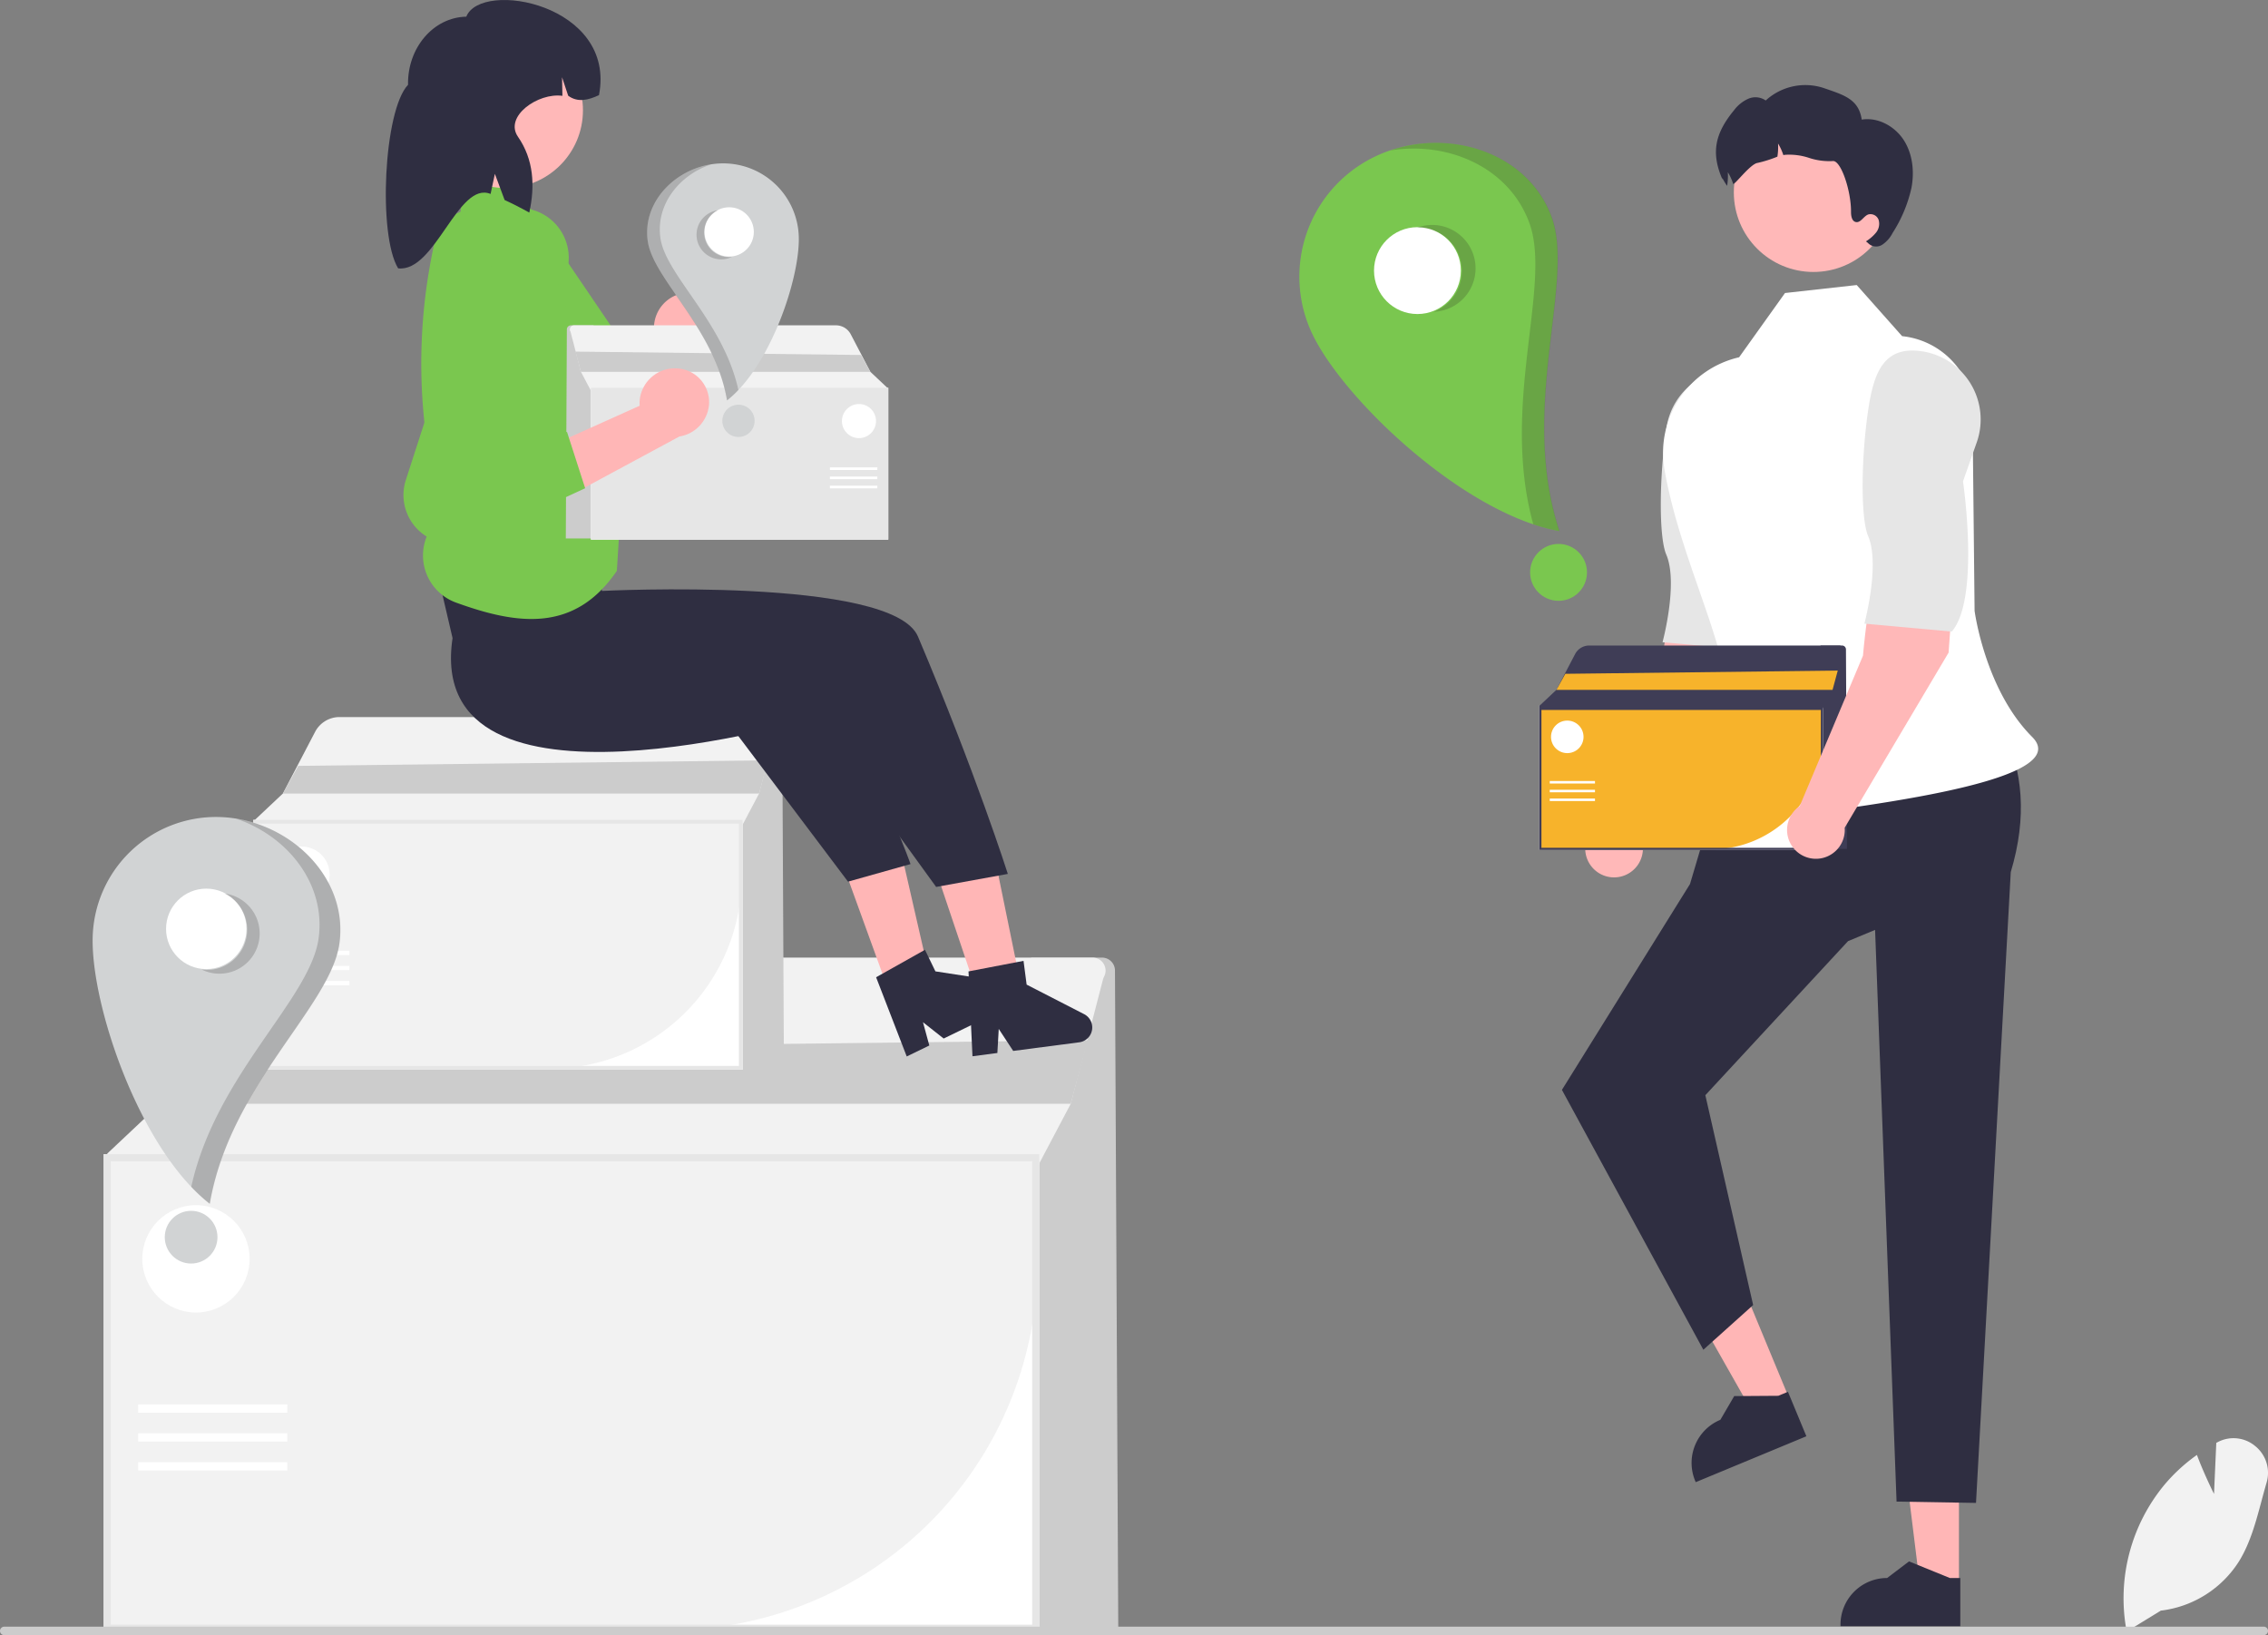 <svg xmlns="http://www.w3.org/2000/svg" data-name="Layer 1" width="638.67" height="460.389"
     viewBox="0 0 638.67 460.389" xmlns:xlink="http://www.w3.org/1999/xlink">
    <rect x="0" y="0" width="638.67" height="460.389" fill="#808080" stroke="none"/>
    <path d="M595.568,678.249H571.034V489.426h19.953a3.656,3.656,0,0,1,3.656,3.638Z"
          transform="translate(-280.665 -219.805)" fill="#ccc"/>
    <path d="M573.327,679.249H309.863V544.774H573.327Z" transform="translate(-280.665 -219.805)"
          fill="#fff"/>
    <path d="M469.483,678.749H310.363V545.274H572.827v30.13A103.462,103.462,0,0,1,469.483,678.749Z"
          transform="translate(-280.665 -219.805)" fill="#f2f2f2"/>
    <path d="M591.573,494.789h0a3.656,3.656,0,0,0-.306.79l-9.085,35.018-9.854,18.663H310.863V544.612l14.886-14.014,17.365-33.216a14.823,14.823,0,0,1,2.978-3.928l0,0a14.823,14.823,0,0,1,10.158-4.028H588.34A3.656,3.656,0,0,1,591.573,494.789Z"
          transform="translate(-280.665 -219.805)" fill="#f2f2f2"/>
    <path d="M573.327,679.249H309.863V544.774H573.327Zm-261.465-2H571.327V546.774H311.863Z"
          transform="translate(-280.665 -219.805)" fill="#e6e6e6"/>
    <polygon points="306.37 292.898 301.516 310.792 45.084 310.792 53.37 295.898 306.37 292.898" fill="#ccc"/>
    <rect x="38.913" y="395.435" width="41.999" height="2.324" fill="#fff"/>
    <rect x="38.913" y="403.57" width="41.999" height="2.324" fill="#fff"/>
    <rect x="38.913" y="411.704" width="41.999" height="2.324" fill="#fff"/>
    <circle cx="55.182" cy="354.439" r="15.107" fill="#fff"/>
    <path d="M501.421,520.449h-12.83V421.703h10.434a1.912,1.912,0,0,1,1.912,1.902Z"
          transform="translate(-280.665 -219.805)" fill="#ccc"/>
    <path d="M489.79,520.972H352.01v-70.324H489.79Z" transform="translate(-280.665 -219.805)"
          fill="#fff"/>
    <path d="M435.484,520.71H352.272v-69.801H489.528v15.757A54.106,54.106,0,0,1,435.484,520.71Z"
          transform="translate(-280.665 -219.805)" fill="#f2f2f2"/>
    <path d="M499.331,424.508h0a1.912,1.912,0,0,0-.16.413l-4.751,18.313-5.153,9.76H352.533v-2.431l7.785-7.329,9.081-17.37a7.752,7.752,0,0,1,1.558-2.054v0a7.752,7.752,0,0,1,5.312-2.106H497.641A1.912,1.912,0,0,1,499.331,424.508Z"
          transform="translate(-280.665 -219.805)" fill="#f2f2f2"/>
    <path d="M489.79,520.972H352.01v-70.324H489.79ZM353.056,519.926H488.744V451.694H353.056Z"
          transform="translate(-280.665 -219.805)" fill="#e6e6e6"/>
    <polygon points="216.293 214.071 213.755 223.428 79.653 223.428 83.986 215.639 216.293 214.071" fill="#ccc"/>
    <rect x="76.426" y="267.693" width="21.963" height="1.215" fill="#fff"/>
    <rect x="76.426" y="271.947" width="21.963" height="1.215" fill="#fff"/>
    <rect x="76.426" y="276.201" width="21.963" height="1.215" fill="#fff"/>
    <circle cx="84.934" cy="246.254" r="7.9" fill="#fff"/>
    <path d="M879.543,679.181l-.08-.426a50.104,50.104,0,0,1,10.605-40.77,48.613,48.613,0,0,1,8.933-8.301l.316-.228.138.364c1.648,4.346,3.729,8.699,4.677,10.626l.64-14.382.365-.194a9.502,9.502,0,0,1,10.592,1.093,9.665,9.665,0,0,1,3.192,10.349c-.497,1.69-.967,3.443-1.421,5.138-1.561,5.825-3.174,11.848-6.302,16.92a30.285,30.285,0,0,1-22.041,13.925Z"
          transform="translate(-280.665 -219.805)" fill="#f2f2f2"/>
    <path d="M919.335,679.005a1.186,1.186,0,0,1-1.19,1.19H281.855a1.19,1.19,0,1,1,0-2.38h636.29A1.187,1.187,0,0,1,919.335,679.005Z"
          transform="translate(-280.665 -219.805)" fill="#ccc"/>
    <path d="M775.01,374.53l-18.213-2.609c-6.16,10.3-8.349,37.715-8.349,37.715l-17.824,42.365a8.123,8.123,0,1,0,12.663,6.101l29.265-49.311Z"
          transform="translate(-280.665 -219.805)" fill="#ffb8b8"/>
    <path d="M772.111,323.967l0,0A19.412,19.412,0,0,1,787.446,349.609l-3.865,10.955s-2.104,32.985-10.127,42.296l-24.62-2.229s4.501-16.641,1.046-24.693c-2.116-4.931-1.999-21.962.086-35.816A19.362,19.362,0,0,1,772.111,323.967Z"
          transform="translate(-280.665 -219.805)" fill="#e6e6e6"/>
    <polygon points="551.636 446.418 540.665 446.417 535.446 404.1 551.638 404.101 551.636 446.418" fill="#ffb6b6"/>
    <path d="M832.687,677.668l-33.737-.001v-.427a13.132,13.132,0,0,1,13.131-13.131h.001l6.162-4.675,11.498,4.676,2.945 0Z"
          transform="translate(-280.665 -219.805)" fill="#2f2e41"/>
    <polygon points="503.939 393.973 493.805 398.174 472.773 361.085 487.731 354.883 503.939 393.973" fill="#ffb6b6"/>
    <path d="M789.345,624.202l-31.164,12.923-.163-.394a13.132,13.132,0,0,1,7.099-17.16l.001-0,3.901-6.679,12.412-.085,2.72-1.128Z"
          transform="translate(-280.665 -219.805)" fill="#2f2e41"/>
    <path d="M844.845,425.5l-77.858,8.134-10.415,35.078L720.504,526.675l39.824,73.167,14.025-12.588L760.89,528.171l40.181-43.379,7.619-3.161h0l6.048,160.968,22.37.367,9.789-177.618C851.601,449.657,850.185,436.701,844.845,425.5Z"
          transform="translate(-280.665 -219.805)" fill="#2f2e41"/>
    <path d="M816.299,314.453l-12.779-14.39-20.193,2.244L770.399,320.4l0,0a27.601,27.601,0,0,0-21.011,31.615c5.017,28.889,22.066,56.907,16.437,71.161-8.546,21.637-9.067,30.461,11.389,27.428s88.989-10.027,75.702-23.314-16.205-35.49-16.205-35.49l-.533-50.797a22.576,22.576,0,0,0-19.878-26.551Z"
          transform="translate(-280.665 -219.805)" fill="#fff"/>
    <circle cx="510.661" cy="54.16" r="22.415" fill="#ffb8b8"/>
    <path d="M818.945,272.635a38.981,38.981,0,0,1-5.331,12.773,8.694,8.694,0,0,1-2.908,3.302,3.178,3.178,0,0,1-4.039-.505l-.545-.444a11.568,11.568,0,0,0,2.827-2.454,3.939,3.939,0,0,0,.757-3.524,2.426,2.426,0,0,0-2.969-1.585c-1.313.515-2.11,2.413-3.484,2.12-1.111-.242-1.343-1.706-1.343-2.858.04-6.018-2.868-14.57-5.119-14.308a18.156,18.156,0,0,1-6.715-.899,17.592,17.592,0,0,0-6.725-.858c-.162.02-.323.051-.495.081a14.891,14.891,0,0,0-1.494-3.261,17.423,17.423,0,0,1-.182,3.696,34.563,34.563,0,0,1-5.594,1.767c-2.08.293-6.654,6.513-6.866,5.877a14.891,14.891,0,0,0-1.494-3.261,17.423,17.423,0,0,1-.182,3.696c-.01.05-.01.091-.02.141-1.01-1.343-1.626-2.979-1.282-1.727-3.383-7.654-2.07-13.136,3.251-19.589a10.232,10.232,0,0,1,3.988-3.201,5.03,5.03,0,0,1,4.907.485,16.51,16.51,0,0,1,16.378-3.494c5.543,1.929,9.815,3.06,10.663,8.876,4.584-.737,9.3,1.868,11.824,5.755C819.268,263.133,819.783,268.081,818.945,272.635Z"
          transform="translate(-280.665 -219.805)" fill="#2f2e41"/>
    <path d="M800.768,458.815h-7.44V401.556H799.379a1.109,1.109,0,0,1,1.109,1.103Z"
          transform="translate(-280.665 -219.805)" fill="#3f3d56"/>
    <path d="M794.024,459.119H714.13V418.34H794.024Z" transform="translate(-280.665 -219.805)"
          fill="#fff"/>
    <path d="M762.534,458.967H714.282V418.492h79.59v9.137A31.374,31.374,0,0,1,762.534,458.967Z"
          transform="translate(-280.665 -219.805)" fill="#F7B32B"/>
    <path d="M799.556,403.183h0a1.109,1.109,0,0,0-.093.239l-2.755,10.619-2.988,5.659h-79.287V418.291l4.514-4.25,5.266-10.072a4.495,4.495,0,0,1,.903-1.191h0a4.495,4.495,0,0,1,3.08-1.221h70.379A1.109,1.109,0,0,1,799.556,403.183Z"
          transform="translate(-280.665 -219.805)" fill="#3f3d56"/>
    <path d="M794.024,459.119H714.13V418.34H794.024Zm-79.287-.606h78.681V418.947H714.737Z"
          transform="translate(-280.665 -219.805)" fill="#3f3d56"/>
    <polygon points="517.515 188.809 516.044 194.236 438.283 194.236 440.795 189.719 517.515 188.809" fill="#F7B32B"/>
    <rect x="436.411" y="219.903" width="12.736" height="0.705" fill="#fff"/>
    <rect x="436.411" y="222.37" width="12.736" height="0.705" fill="#fff"/>
    <rect x="436.411" y="224.837" width="12.736" height="0.705" fill="#fff"/>
    <circle cx="441.345" cy="207.471" r="4.581" fill="#fff"/>
    <path d="M831.85,369.294l-18.213-2.609c-6.16,10.3-8.349,37.715-8.349,37.715l-17.824,42.365a8.123,8.123,0,1,0,12.663,6.101l29.265-49.311Z"
          transform="translate(-280.665 -219.805)" fill="#ffb8b8"/>
    <path d="M821.978,318.732l0,0a19.412,19.412,0,0,1,15.335,25.642l-3.865,10.955s4.869,32.985-3.155,42.296l-24.62-2.229s4.501-16.641,1.046-24.693c-2.116-4.931-1.999-21.962.086-35.816C808.397,324.307,811.406,317.094,821.978,318.732Z"
          transform="translate(-280.665 -219.805)" fill="#e6e6e6"/>
    <path d="M667.326,264.155A37.492,37.492,0,0,0,650.508,314.44c9.241,18.53,42.636,50.133,69.28,54.908-11.461-34.8,4.475-70.173-2.178-88.373C710.502,261.526,685.856,254.914,667.326,264.155Z"
          transform="translate(-280.665 -219.805)" fill="#7AC74F"/>
    <circle id="ae913700-e609-4a21-8232-fca89ee691a9" cx="399.152"
            cy="76.193" r="12.228" fill="#fff"/>
    <circle id="e5607a81-7f0e-4105-ad7c-335322d1da37" cx="438.888"
            cy="161.159" r="8.009" fill="#7AC74F"/>
    <path d="M683.543,283.145a12.227,12.227,0,1,1,.828,24.441,12.226,12.226,0,0,0-4.686-23.677A12.228,12.228,0,0,1,683.543,283.145Z"
          transform="translate(-280.665 -219.805)" fill="#231f20" opacity="0.2" style="isolation:isolate"/>
    <path d="M717.672,280.981c6.652,18.201-9.284,53.573,2.178,88.373a51.863,51.863,0,0,1-7.411-1.94c-9.338-33.641,5.318-67.256-1.109-84.841C705.577,266.834,688.338,259.504,672.15,262.178,689.917,256.119,711.158,263.158,717.672,280.981Z"
          transform="translate(-280.665 -219.805)" fill="#231f20" opacity="0.2" style="isolation:isolate"/>
    <path d="M342.325,449.846a34.741,34.741,0,0,0-35.565,33.897c-.461,19.181,13.197,59.536,32.95,74.993,5.693-33.469,34.073-55.535,36.511-73.325C378.828,466.402,361.507,450.307,342.325,449.846Z"
          transform="translate(-280.665 -219.805)" fill="#d1d3d4"/>
    <circle id="bacd35f3-e339-4cac-822d-9d99fa991c5b" cx="58.092"
            cy="261.533" r="11.33" fill="#fff"/>
    <circle id="b2bbbf75-ebb5-482c-96b6-874581e74278" cx="53.819"
            cy="348.343" r="7.421" fill="#d1d3d4"/>
    <path d="M347.379,472.426a11.33,11.33,0,1,1-9.912,20.377,11.328,11.328,0,0,0,6.422-21.423A11.33,11.33,0,0,1,347.379,472.426Z"
          transform="translate(-280.665 -219.805)" fill="#231f20" opacity="0.2" style="isolation:isolate"/>
    <path d="M376.269,485.443c-2.438,17.79-30.819,39.856-36.511,73.325a48.056,48.056,0,0,1-5.229-4.8c6.929-31.6,33.5-52.781,35.856-69.969,2.109-15.384-8.834-28.857-23.251-33.682C364.31,453.053,378.657,468.023,376.269,485.443Z"
          transform="translate(-280.665 -219.805)" fill="#231f20" opacity="0.2" style="isolation:isolate"/>
    <path d="M474.127,302.22a9.959,9.959,0,0,0-9.302,10.317,9.555,9.555,0,0,0,.215,1.565L435.642,332.622l16.253,7.188,25.425-18.689a9.932,9.932,0,0,0,7.022-9.885,9.505,9.505,0,0,0-9.955-9.032Q474.257,302.21,474.127,302.22Z"
          transform="translate(-280.665 -219.805)" fill="#ffb6b6"/>
    <path d="M445.778,324.205l7.286,15.033-28.808,18.538a14.33,14.33,0,0,1-13.93.933h0a13.731,13.731,0,0,1-7.615-14.645l9.348-53.365a14.805,14.805,0,0,1,16.254-12.259h0a14.041,14.041,0,0,1,12.431,15.484q-.024.217-.054.434a14.404,14.404,0,0,1-.294,1.524l-10.205,37.952Z"
          transform="translate(-280.665 -219.805)" fill="#7AC74F"/>
    <rect x="125.962" y="127.704" width="41.198" height="41.198" fill="#ffb8b8"/>
    <polygon points="264.862 249.035 280.596 243.742 289.358 286.57 278.696 290.156 264.862 249.035" fill="#ffb6b6"/>
    <polygon points="238.195 245.744 253.802 240.086 263.558 282.698 252.983 286.531 238.195 245.744" fill="#ffb6b6"/>
    <path d="M408.105,399.47c-8.257,55.049,101.704,22.503,101.704,22.503l34.477,47.562,20.185-3.67s-9.082-28.553-25.303-66.829C531.966,382.038,450.173,386.191,450.173,386.191L448.475,372.863l-46.792-.917Z"
          transform="translate(-280.665 -219.805)" fill="#2f2e41"/>
    <path d="M487.536,425.664l25.427-15.836c18.615,37.171,24.102,53.269,24.102,53.269l-17.598,4.949Z"
          transform="translate(-280.665 -219.805)" fill="#2f2e41"/>
    <path d="M431.641,280.562l-8.292-10.659-11.829-.513-1.181,10.025-5.861,2.703a157.192,157.192,0,0,0-2.648,68.102l0,0h0a6.064,6.064,0,0,1,1.725,5.89l-.38,1.515.035.055a8.874,8.874,0,0,1,1.178,6.625v0l-2.799,4.974a14.124,14.124,0,0,0,7.518,20.201c17.205,6.236,33.334,8.559,45.266-8.941l3.752-60.986Z"
          transform="translate(-280.665 -219.805)" fill="#7AC74F"/>
    <circle cx="142.289" cy="31.057" r="21.871" fill="#ffb8b8"/>
    <path d="M411.974,224.498c-9.26.178-16.605,8.768-16.405,19.186-6.853,7.151-8.513,42.322-2.787,51.678,10.475,1.216,16.846-24.699,26.032-20.952l1.21-5.656,2.743,7.365q3.502,1.614,6.951,3.544c1.652-7.579,1.243-14.946-3.198-21.363-3.945-5.701,5.656-12.468,12.522-11.512h0l-.101-5.236,1.725,5.204c2.677,1.967,5.637,1.255,8.674-.167v0C454.263,221.002,416.145,214.004,411.974,224.498Z"
          transform="translate(-280.665 -219.805)" fill="#2f2e41"/>
    <path d="M554.515,517.205l7.01-.916.387-6.782,4.069,6.2,18.592-2.429a4.215,4.215,0,0,0,1.38-7.929l-16.187-8.315-.874-6.691-15.495,2.972Z"
          transform="translate(-280.665 -219.805)" fill="#2f2e41"/>
    <path d="M536,517.266l6.359-3.088-1.78-6.555,5.823,4.592,16.867-8.19a4.215,4.215,0,0,0-1.202-7.958l-17.986-2.762-2.947-6.07-13.757,7.725Z"
          transform="translate(-280.665 -219.805)" fill="#2f2e41"/>
    <path d="M439.998,371.422h7.798V311.404h-6.342a1.162,1.162,0,0,0-1.162,1.156Z"
          transform="translate(-280.665 -219.805)" fill="#ccc"/>
    <path d="M447.067,328.997h83.742v42.743H447.067Z" transform="translate(-280.665 -219.805)" fill="#fff"/>
    <path d="M447.226,338.732v-9.577H530.65v42.425H480.074A32.885,32.885,0,0,1,447.226,338.732Z"
          transform="translate(-280.665 -219.805)" fill="#f2f2f2"/>
    <path d="M441.268,313.109h0a1.162,1.162,0,0,1,.097.251l2.888,11.131,3.132,5.932h83.106V328.945l-4.732-4.455-5.52-10.558a4.712,4.712,0,0,0-.947-1.248h0a4.712,4.712,0,0,0-3.229-1.28H442.295A1.162,1.162,0,0,0,441.268,313.109Z"
          transform="translate(-280.665 -219.805)" fill="#f2f2f2"/>
    <path d="M447.067,328.997h83.742v42.743H447.067Zm83.107,42.107H447.703V329.632h82.471Z"
          transform="translate(-280.665 -219.805)" fill="#e6e6e6"/>
    <polygon points="162.045 98.997 163.588 104.685 245.095 104.685 242.461 99.951 162.045 98.997" fill="#ccc"/>
    <rect x="233.707" y="131.589" width="13.349" height="0.739" fill="#fff"/>
    <rect x="233.707" y="134.174" width="13.349" height="0.739" fill="#fff"/>
    <rect x="233.707" y="136.76" width="13.349" height="0.739" fill="#fff"/>
    <circle cx="241.885" cy="118.558" r="4.802" fill="#fff"/>
    <path d="M483.815,265.811A21.287,21.287,0,0,1,505.607,286.581c.282,11.753-8.086,36.48-20.19,45.951-3.488-20.508-20.878-34.029-22.372-44.929C461.448,275.955,472.062,266.093,483.815,265.811Z"
          transform="translate(-280.665 -219.805)" fill="#d1d3d4"/>
    <circle id="fecde2e6-4a2c-4b09-ace7-bfa7eb0316c1" cx="205.337"
            cy="65.302" r="6.942" fill="#fff"/>
    <circle id="ad96ff4a-d650-41fb-aeb3-38eefe479f45" cx="207.955"
            cy="118.494" r="4.547" fill="#d1d3d4"/>
    <path d="M480.718,279.647a6.942,6.942,0,1,0,6.074,12.486,6.941,6.941,0,0,1-3.935-13.127A6.942,6.942,0,0,0,480.718,279.647Z"
          transform="translate(-280.665 -219.805)" fill="#231f20" opacity="0.2" style="isolation:isolate"/>
    <path d="M463.016,287.623c1.494,10.901,18.884,24.421,22.372,44.929a29.448,29.448,0,0,0,3.204-2.941c-4.246-19.363-20.527-32.341-21.97-42.873-1.292-9.426,5.413-17.682,14.247-20.638C470.344,267.776,461.553,276.949,463.016,287.623Z"
          transform="translate(-280.665 -219.805)" fill="#231f20" opacity="0.2" style="isolation:isolate"/>
    <path d="M471.448,323.541a9.959,9.959,0,0,0-10.644,8.926,9.555,9.555,0,0,0-.004,1.579l-31.684,14.26,15.097,9.375,27.773-14.979a9.932,9.932,0,0,0,8.326-8.814,9.505,9.505,0,0,0-8.604-10.327Q471.578,323.549,471.448,323.541Z"
          transform="translate(-280.665 -219.805)" fill="#ffb6b6"/>
    <path d="M440.322,341.377,445.45,357.276l-31.102,14.359a14.33,14.33,0,0,1-13.925-1.01h0a13.731,13.731,0,0,1-5.508-15.561l16.665-51.551a14.805,14.805,0,0,1,17.799-9.883h0a14.041,14.041,0,0,1,10.161,17.059q-.054.212-.114.422a14.404,14.404,0,0,1-.503,1.468l-15.374,36.168Z"
          transform="translate(-280.665 -219.805)" fill="#7AC74F"/>
</svg>